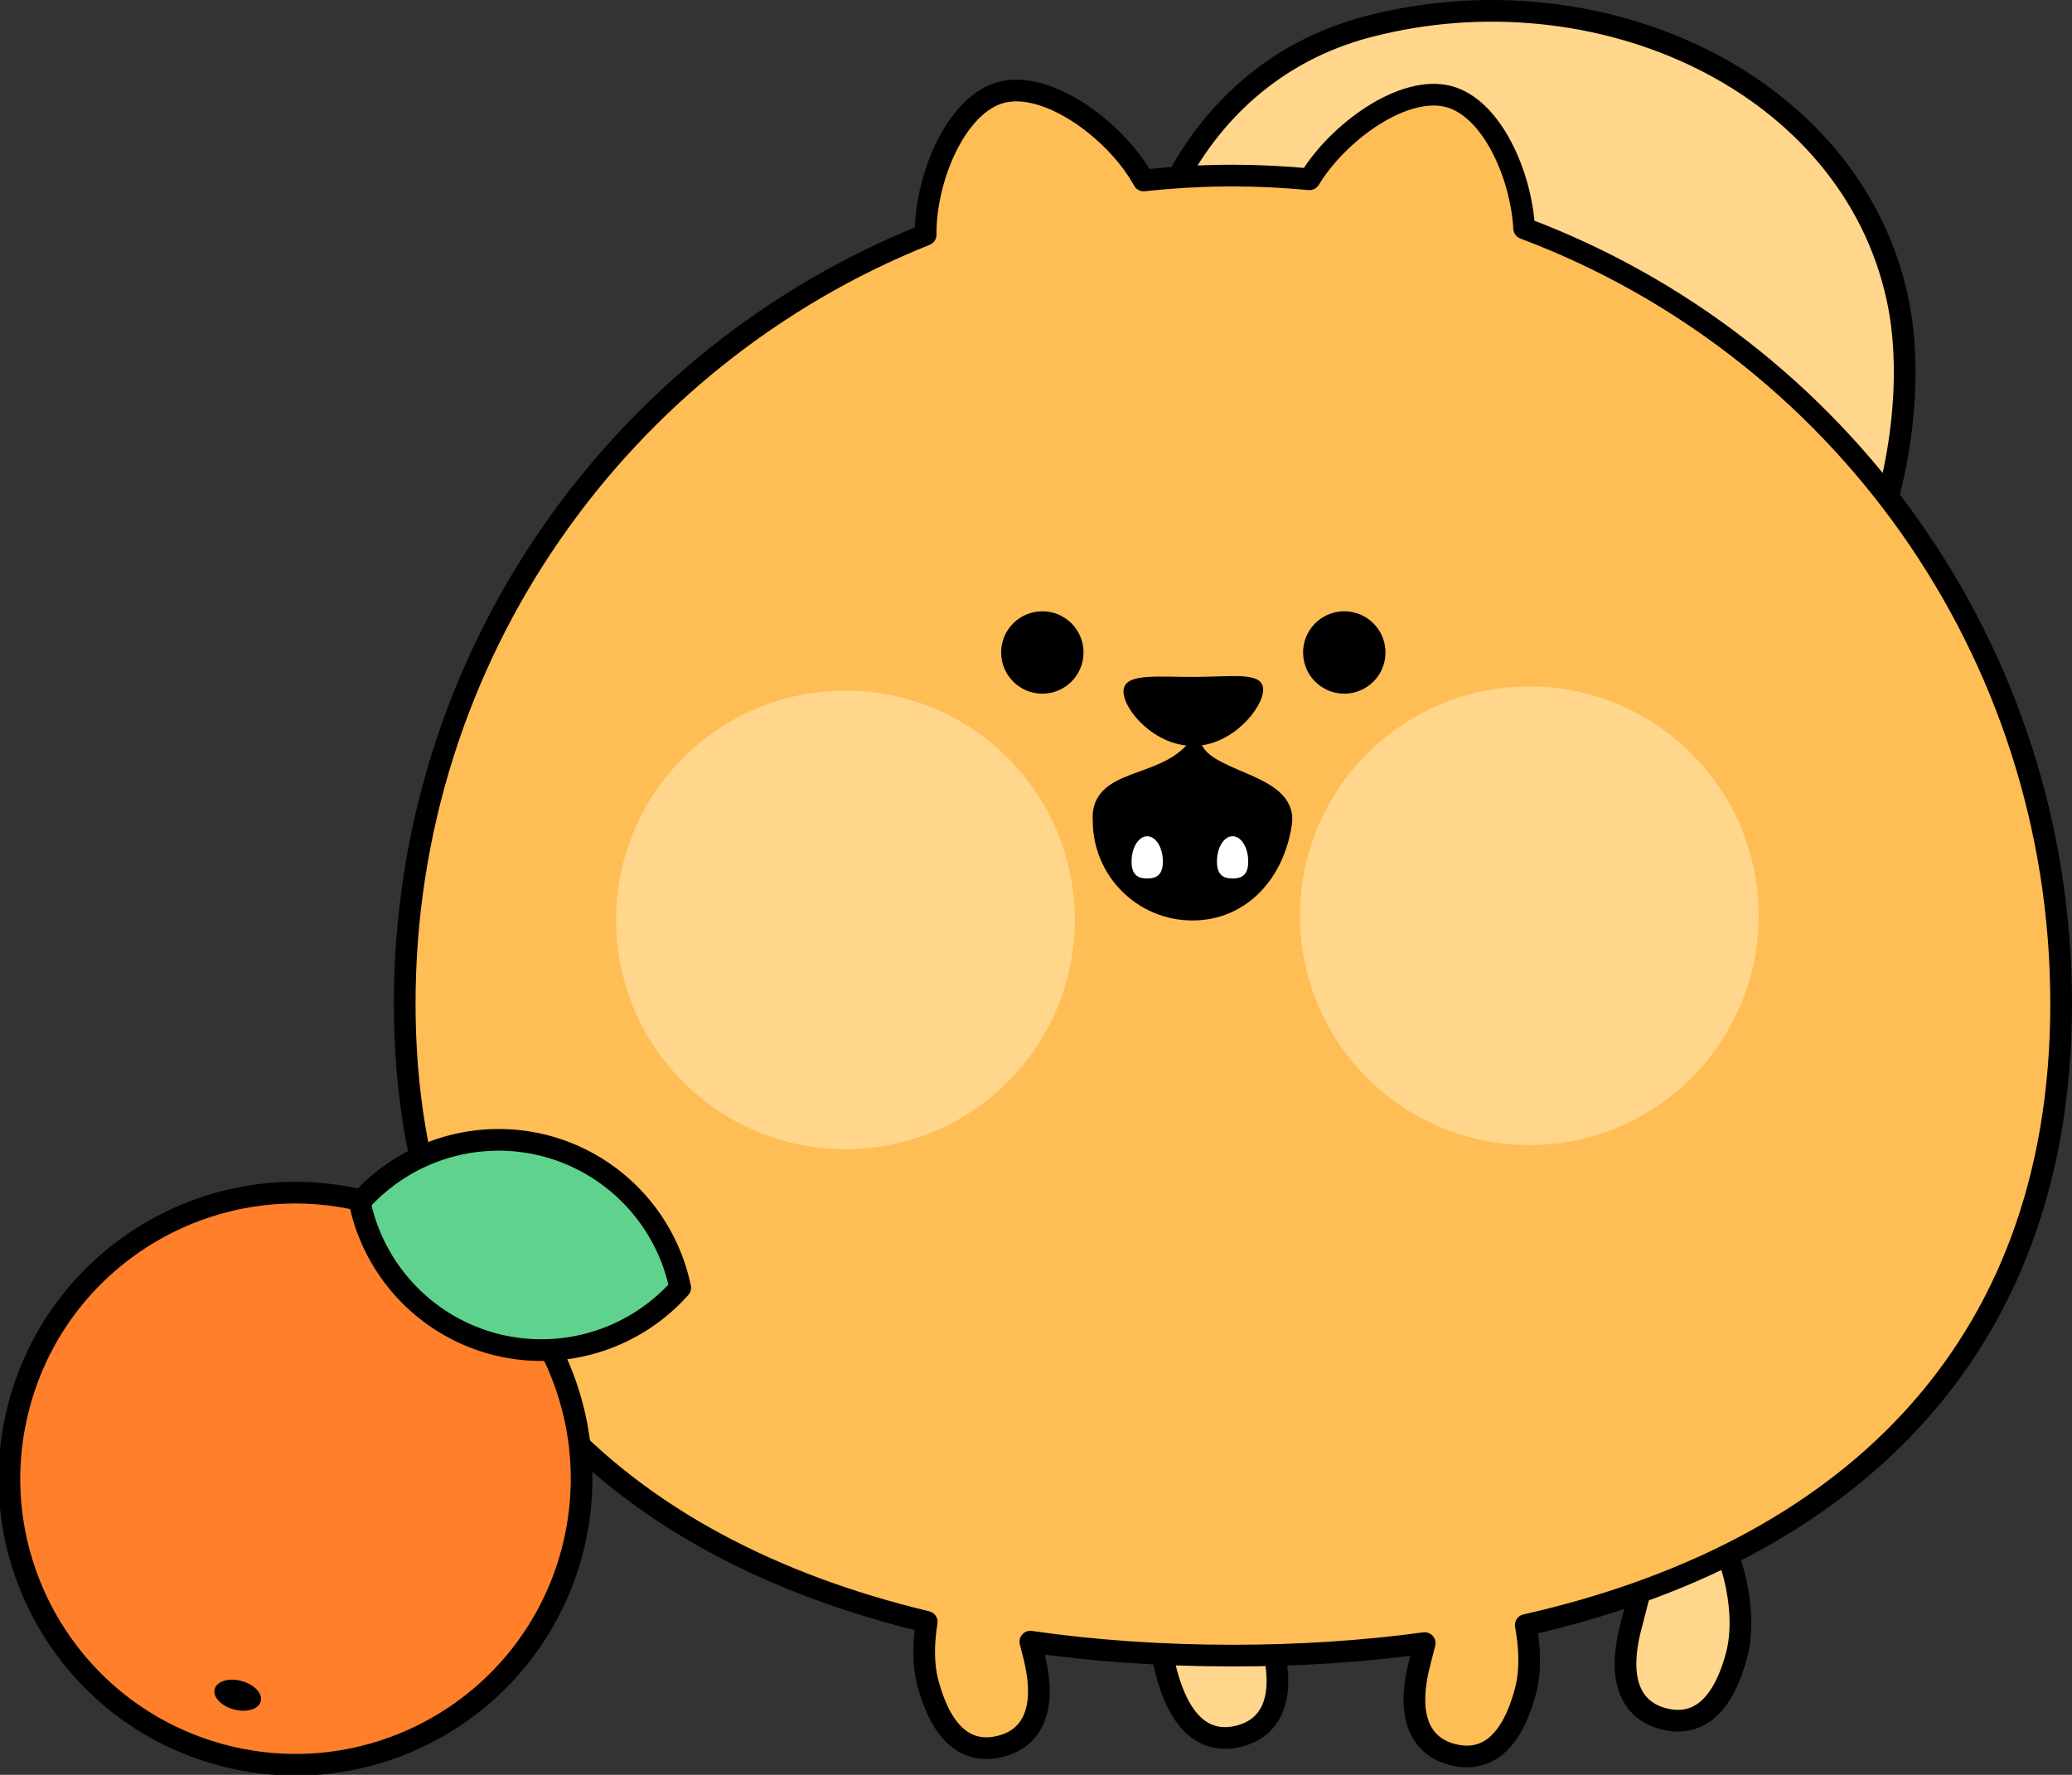 <?xml version="1.0" encoding="UTF-8" standalone="no"?>
<!-- Created with Inkscape (http://www.inkscape.org/) -->

<svg
   xmlns:dc="http://purl.org/dc/elements/1.1/"
   xmlns:cc="http://creativecommons.org/ns#"
   xmlns:rdf="http://www.w3.org/1999/02/22-rdf-syntax-ns#"
   xmlns:svg="http://www.w3.org/2000/svg"
   xmlns="http://www.w3.org/2000/svg"
   xmlns:sodipodi="http://sodipodi.sourceforge.net/DTD/sodipodi-0.dtd"
   xmlns:inkscape="http://www.inkscape.org/namespaces/inkscape"
   width="35.059mm"
   height="30.036mm"
   viewBox="0 0 124.226 106.427"
   id="svg6685"
   version="1.1"
   inkscape:version="0.91 r13725"
   sodipodi:docname="camquat-pom-welcome-bark.svg">
  <rect x="0" y="0" width="124.226" height="106.427" fill="#333333" stroke="none"/>
  <defs
     id="defs6687" />
  <sodipodi:namedview
     id="base"
     pagecolor="#ffffff"
     bordercolor="#666666"
     borderopacity="1.0"
     inkscape:pageopacity="0.0"
     inkscape:pageshadow="2"
     inkscape:zoom="2.8284271"
     inkscape:cx="126.80296"
     inkscape:cy="94.418483"
     inkscape:document-units="px"
     inkscape:current-layer="layer1"
     showgrid="false"
     fit-margin-top="0"
     fit-margin-left="0"
     fit-margin-right="0"
     fit-margin-bottom="0"
     inkscape:window-width="1680"
     inkscape:window-height="1005"
     inkscape:window-x="152"
     inkscape:window-y="10"
     inkscape:window-maximized="0" />
  <g
     inkscape:label="Layer 1"
     inkscape:groupmode="layer"
     id="layer1"
     transform="translate(11.062,-147.556)">
    <g
       id="g4692"
       transform="translate(-460.597,-742.729)"
       inkscape:export-filename="/Users/benjaminrobinson/Desktop/favicon.png"
       inkscape:export-xdpi="894.30133"
       inkscape:export-ydpi="894.30133">
      <path
         sodipodi:nodetypes="sssss"
         inkscape:connector-curvature="0"
         id="path4632"
         d="m 547.338,987.733 c 0.939,-3.503 1.682,-7.916 3.433,-7.446 1.751,0.469 3.815,5.765 2.876,9.268 -0.939,3.503 -2.662,4.254 -4.413,3.785 -1.751,-0.469 -2.835,-2.104 -1.897,-5.606 z"
         style="opacity:1;fill:#ffd68b;fill-opacity:1;stroke:#000000;stroke-width:1.3;stroke-linecap:square;stroke-linejoin:round;stroke-miterlimit:4;stroke-dasharray:none;stroke-dashoffset:0;stroke-opacity:1" />
      <path
         style="opacity:1;fill:#ffd68b;fill-opacity:1;stroke:#000000;stroke-width:1.3;stroke-linecap:square;stroke-linejoin:round;stroke-miterlimit:4;stroke-dasharray:none;stroke-dashoffset:0;stroke-opacity:1"
         d="m 525.777,988.768 c -0.939,-3.503 -1.682,-7.916 -3.433,-7.446 -1.751,0.469 -3.815,5.765 -2.876,9.268 0.939,3.503 2.662,4.254 4.413,3.785 1.751,-0.469 2.835,-2.104 1.897,-5.606 z"
         id="path4634"
         inkscape:connector-curvature="0"
         sodipodi:nodetypes="sssss" />
      <path
         style="opacity:1;fill:#ffd68b;fill-opacity:1;stroke:#000000;stroke-width:1.3;stroke-linecap:square;stroke-linejoin:round;stroke-miterlimit:4;stroke-dasharray:none;stroke-dashoffset:0;stroke-opacity:1"
         d="m 563.288,908.158 c 2.372,10.909 -5.047,29.764 -16.275,24.494 -12.627,-5.926 -0.887,-19.53 -3.452,-17.261 -28.872,25.534 -34.704,-17.588 -12,-23.508 13.828,-3.605 28.914,3.337 31.727,16.275 z"
         id="path4636"
         inkscape:connector-curvature="0"
         sodipodi:nodetypes="sssss" />
      <path
         inkscape:connector-curvature="0"
         id="path4638"
         d="m 510.183,895.724 c -0.214,0.016 -0.423,0.049 -0.625,0.104 -2.742,0.735 -4.563,5.215 -4.527,8.533 -18.298,7.319 -31.232,25.198 -31.232,46.109 0,20.936 12.964,32.68 31.297,37.068 -0.201,1.261 -0.228,2.552 0.07,3.664 0.939,3.503 2.661,4.253 4.412,3.783 1.751,-0.469 2.835,-2.103 1.896,-5.605 -0.057,-0.212 -0.11,-0.437 -0.166,-0.654 3.888,0.56 7.955,0.836 12.146,0.836 3.96,0 7.806,-0.251 11.498,-0.75 -0.09,0.358 -0.179,0.723 -0.271,1.068 -0.939,3.503 0.145,5.136 1.896,5.605 1.751,0.469 3.475,-0.281 4.414,-3.783 0.322,-1.203 0.273,-2.617 0.021,-3.975 18.757,-4.236 32.098,-16.017 32.098,-37.258 0,-21.278 -13.387,-39.423 -32.195,-46.49 -0.181,-3.23 -1.943,-7.213 -4.514,-7.902 -2.708,-0.726 -6.636,2.115 -8.354,4.957 -1.513,-0.139 -3.044,-0.221 -4.594,-0.221 -1.81,0 -3.594,0.104 -5.354,0.293 -1.488,-2.732 -5.152,-5.588 -7.918,-5.383 z"
         style="opacity:1;fill:#ffbd55;fill-opacity:1;stroke:#000000;stroke-width:1.3;stroke-linecap:square;stroke-linejoin:round;stroke-miterlimit:4;stroke-dasharray:none;stroke-dashoffset:0;stroke-opacity:1" />
      <g
         transform="translate(337.725,489.584)"
         id="g4648">
        <circle
           r="13.75"
           cy="455.862"
           cx="162.5"
           id="circle4650"
           style="opacity:1;fill:#ffd68b;fill-opacity:1;stroke:none;stroke-width:1.3;stroke-linecap:square;stroke-linejoin:round;stroke-miterlimit:4;stroke-dasharray:none;stroke-dashoffset:0;stroke-opacity:1" />
        <circle
           style="opacity:1;fill:#ffd68b;fill-opacity:1;stroke:none;stroke-width:1.3;stroke-linecap:square;stroke-linejoin:round;stroke-miterlimit:4;stroke-dasharray:none;stroke-dashoffset:0;stroke-opacity:1"
           id="circle4652"
           cx="203.5"
           cy="455.612"
           r="13.75" />
      </g>
      <path
         style="opacity:1;fill:#000000;fill-opacity:1;stroke:none;stroke-width:1;stroke-linecap:square;stroke-linejoin:round;stroke-miterlimit:4;stroke-dasharray:none;stroke-dashoffset:0;stroke-opacity:1"
         d="m 525.267,931.637 c 2e-5,1.111 -1.874,3.378 -4.186,3.378 -2.312,0 -4.186,-2.153 -4.186,-3.264 0,-1.111 1.874,-0.874 4.186,-0.874 2.312,0 4.186,-0.351 4.186,0.76 z"
         id="path4660"
         inkscape:connector-curvature="0"
         sodipodi:nodetypes="sssss" />
      <circle
         style="opacity:1;fill:#000000;fill-opacity:1;stroke:none;stroke-width:1;stroke-linecap:square;stroke-linejoin:round;stroke-miterlimit:4;stroke-dasharray:none;stroke-dashoffset:0;stroke-opacity:1"
         id="circle4662"
         cx="512.028"
         cy="929.41"
         r="2.47" />
      <circle
         r="2.47"
         cy="929.41"
         cx="530.131"
         id="circle4664"
         style="opacity:1;fill:#000000;fill-opacity:1;stroke:none;stroke-width:1;stroke-linecap:square;stroke-linejoin:round;stroke-miterlimit:4;stroke-dasharray:none;stroke-dashoffset:0;stroke-opacity:1" />
      <path
         sodipodi:nodetypes="cccccc"
         inkscape:connector-curvature="0"
         id="path4668"
         d="m 521.126,935.44 c -2.017,2.162 -5.653,1.556 -5.424,4.063 -4.3e-4,2.941 2.383,5.326 5.324,5.326 2.942,4.3e-4 4.918,-2.325 5.326,-5.238 0.286,-2.223 -4.201,-2.375 -5.227,-4.151 z"
         style="opacity:1;fill:#000000;fill-opacity:1;stroke:#000000;stroke-width:1.3;stroke-linecap:square;stroke-linejoin:round;stroke-miterlimit:4;stroke-dasharray:none;stroke-dashoffset:0;stroke-opacity:1" />
      <path
         sodipodi:nodetypes="sssss"
         inkscape:connector-curvature="0"
         id="path4686"
         d="m 519.254,941.946 c 0,-0.838 -0.42,-1.517 -0.938,-1.517 -0.518,0 -0.938,0.679 -0.938,1.517 0,0.838 0.42,1.017 0.938,1.017 0.518,0 0.938,-0.179 0.938,-1.017 z"
         style="opacity:1;fill:#ffffff;fill-opacity:1;stroke:none;stroke-width:1.3;stroke-linecap:square;stroke-linejoin:round;stroke-miterlimit:4;stroke-dasharray:none;stroke-dashoffset:0;stroke-opacity:1" />
      <path
         style="opacity:1;fill:#ffffff;fill-opacity:1;stroke:none;stroke-width:1.3;stroke-linecap:square;stroke-linejoin:round;stroke-miterlimit:4;stroke-dasharray:none;stroke-dashoffset:0;stroke-opacity:1"
         d="m 524.372,941.946 c 0,-0.838 -0.42,-1.517 -0.938,-1.517 -0.518,0 -0.938,0.679 -0.938,1.517 0,0.838 0.42,1.017 0.938,1.017 0.518,0 0.938,-0.179 0.938,-1.017 z"
         id="path4689"
         inkscape:connector-curvature="0"
         sodipodi:nodetypes="sssss" />
    </g>
    <g
       id="g4646"
       transform="matrix(0.966,0.259,-0.259,0.966,87.623,-238.486)">
      <circle
         r="17.147"
         cy="479.429"
         cx="44.725"
         id="path4633"
         style="opacity:1;fill:#ff7f2a;fill-opacity:1;stroke:#000000;stroke-width:1.3;stroke-linecap:square;stroke-linejoin:round;stroke-miterlimit:4;stroke-dasharray:none;stroke-dashoffset:0;stroke-opacity:1" />
      <path
         inkscape:connector-curvature="0"
         id="path4635"
         d="m 54.094,456.271 a 11.137,11.137 0 0 0 -9.943,6.15 11.137,11.137 0 0 0 9.943,6.123 11.137,11.137 0 0 0 9.941,-6.146 11.137,11.137 0 0 0 -9.941,-6.127 z"
         style="opacity:1;fill:#5fd38d;fill-opacity:1;stroke:#000000;stroke-width:1.3;stroke-linecap:square;stroke-linejoin:round;stroke-miterlimit:4;stroke-dasharray:none;stroke-dashoffset:0;stroke-opacity:1" />
      <ellipse
         ry="0.884"
         rx="1.43"
         cy="492.864"
         cx="44.74"
         id="path4642"
         style="opacity:1;fill:#000000;fill-opacity:1;stroke:none;stroke-width:1.3;stroke-linecap:square;stroke-linejoin:round;stroke-miterlimit:4;stroke-dasharray:none;stroke-dashoffset:0;stroke-opacity:1" />
    </g>
  </g>
</svg>
